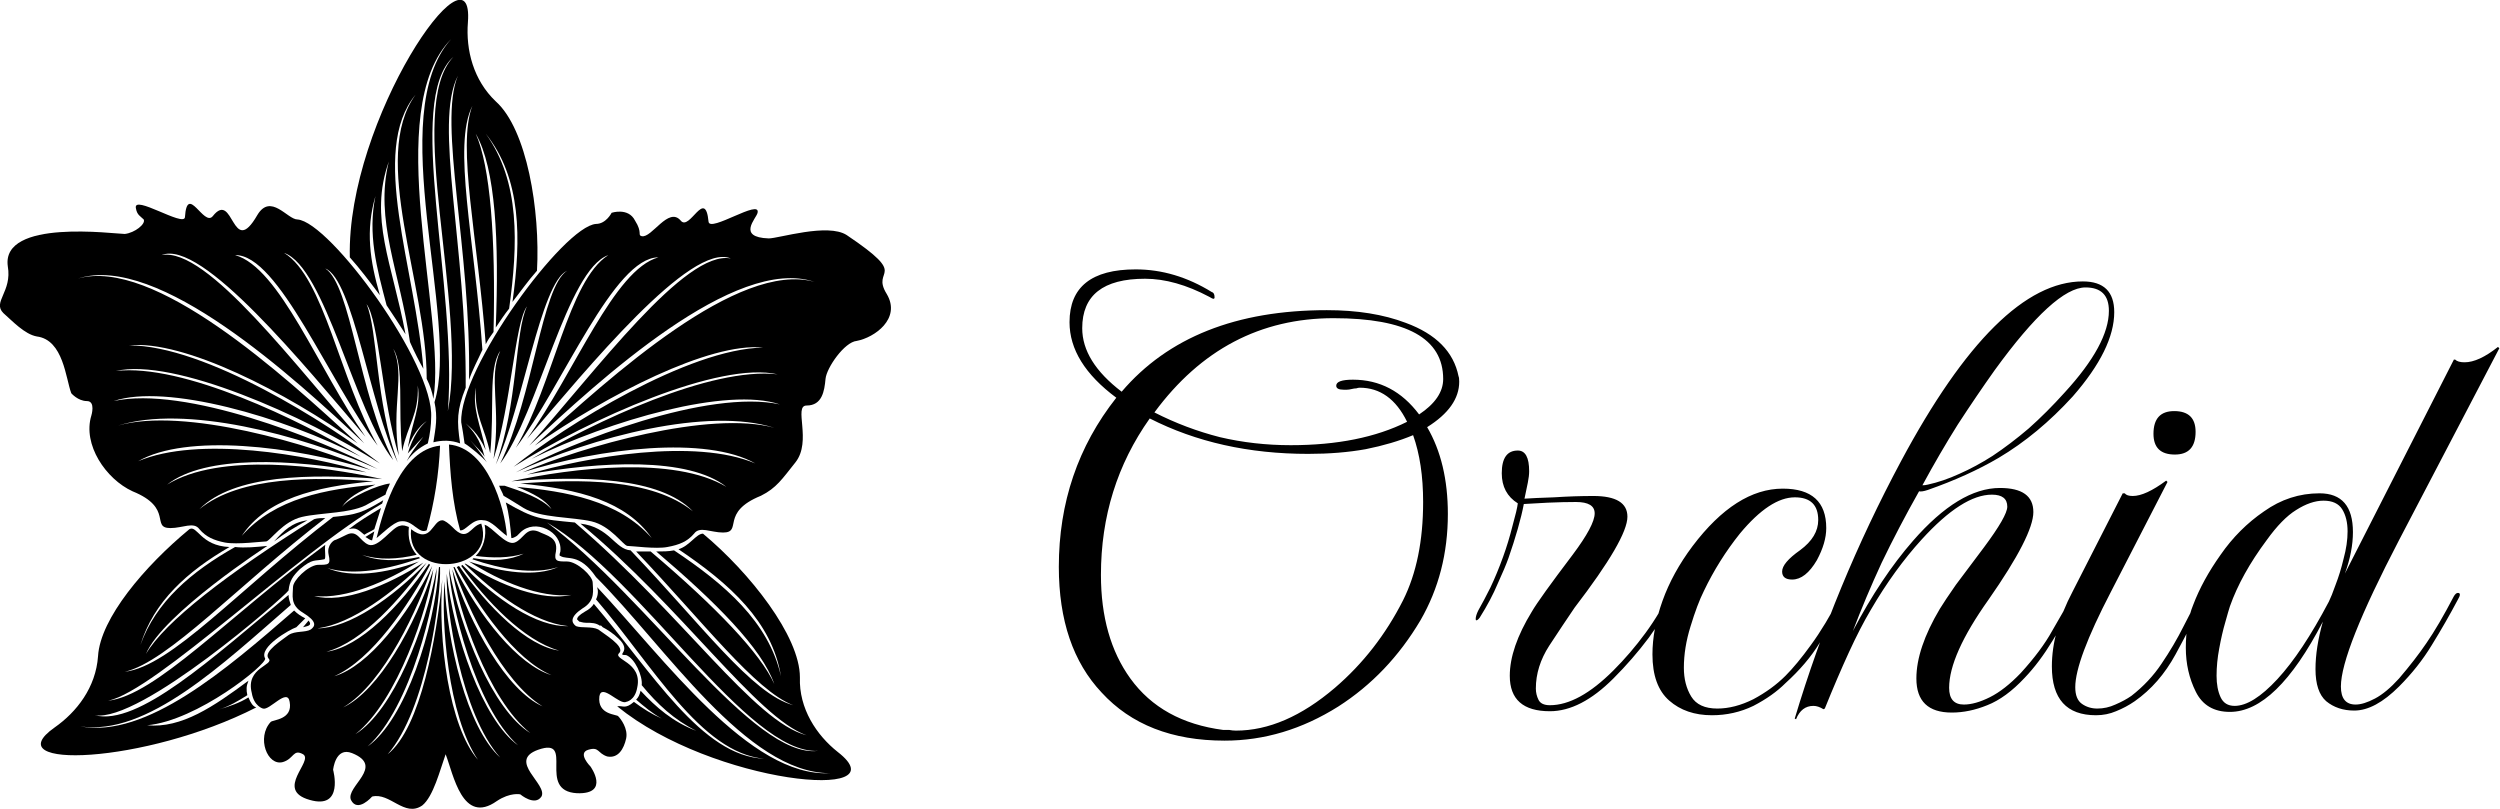 <svg width="2244" height="726" viewBox="0 0 2244 726" fill="none" xmlns="http://www.w3.org/2000/svg">
<path d="M1099.2 664.8C1052 664.8 1015.2 650.4 988.8 621.6C963.2 594.4 950.4 556.8 950.4 508.8C950.4 451.2 967.6 400.6 1002 357C974 336.2 960 313.6 960 289.2C960 257.6 979.8 241.8 1019.4 241.8C1043 241.8 1065.8 248.6 1087.8 262.2C1089.4 262.6 1090.2 264.2 1090.2 267C1090.2 267.8 1089.8 268.2 1089 268.2C1088.6 268.2 1087.4 267.6 1085.4 266.4C1065 255.6 1045.8 250.2 1027.8 250.2C990.2 250.2 971.4 265 971.4 294.6C971.4 314.6 983.2 333.6 1006.8 351.6C1048.4 302.8 1109.8 278.4 1191 278.4C1218.2 278.4 1241.8 282.2 1261.8 289.8C1289 299.8 1304.8 315.8 1309.2 337.8C1309.6 338.6 1309.8 340.2 1309.8 342.6C1309.8 357.8 1300.2 371.4 1281 383.4C1293.4 404.6 1299.6 430.6 1299.6 461.4C1299.6 496.6 1291.4 528.4 1275 556.8C1255.8 589.2 1231.2 615 1201.2 634.2C1168.8 654.6 1134.8 664.8 1099.2 664.8ZM1158.6 399.6C1200.2 399.6 1235 392.6 1263 378.6C1253 358.2 1238.8 348 1220.4 348C1219.6 348 1218.6 348.2 1217.4 348.6C1216.2 348.6 1214.8 348.8 1213.2 349.2C1211.6 349.6 1210.2 349.8 1209 349.8C1207.8 349.8 1206.8 349.8 1206 349.8C1201.6 349.8 1199.4 348.6 1199.4 346.2C1199.4 342.6 1204.4 340.8 1214.4 340.8C1238.4 340.8 1258.2 351.2 1273.8 372C1288.2 362.4 1295.4 351.8 1295.4 340.2C1295.4 303.8 1262.6 285.6 1197 285.6C1131.4 285.6 1077.8 313.8 1036.2 370.2C1055 379.8 1074.6 387.2 1095 392.4C1115.4 397.2 1136.6 399.6 1158.6 399.6ZM1109.4 655.8C1138.6 655.8 1168.2 643 1198.2 617.4C1223.4 595.8 1243.8 569.6 1259.4 538.8C1271.4 514.8 1277.4 485.4 1277.4 450.6C1277.4 427.4 1274.4 407.4 1268.4 390.6C1256 395.8 1241.8 400 1225.8 403.2C1210.2 406 1193 407.4 1174.2 407.4C1121 407.4 1073.6 396.8 1032 375.6C1002.8 416.8 988.2 463.6 988.2 516C988.2 553.6 997 584.6 1014.6 609C1033.4 635 1061.2 650.4 1098 655.2C1099.6 655.2 1101.4 655.2 1103.4 655.2C1105.4 655.6 1107.4 655.8 1109.4 655.8ZM1391.18 638.4C1367.18 638.4 1355.18 627.8 1355.18 606.6C1355.18 589.8 1361.78 570.6 1374.98 549C1379.38 541.4 1391.58 524.4 1411.58 498C1424.78 480.4 1431.38 468 1431.38 460.8C1431.38 454 1425.78 450.6 1414.58 450.6C1406.98 450.6 1398.58 450.8 1389.38 451.2C1380.58 451.6 1373.38 452 1367.78 452.4C1366.58 458.8 1364.78 466.2 1362.38 474.6C1359.98 483 1357.18 491.8 1353.98 501C1351.98 506.6 1348.78 514.2 1344.38 523.8C1340.38 533.4 1334.98 543.6 1328.18 554.4C1326.98 556 1325.98 556.8 1325.18 556.8C1324.78 556.8 1324.58 556.4 1324.58 555.6C1324.58 553.6 1325.38 551 1326.98 547.8C1330.18 542.2 1333.78 535.4 1337.78 527.4C1341.78 519 1345.58 509.8 1349.18 499.8C1352.38 491 1355.18 481.8 1357.58 472.2C1360.38 462.2 1361.98 455.4 1362.38 451.8C1352.78 445.8 1347.98 436.8 1347.98 424.8C1347.98 411.2 1352.78 404.4 1362.38 404.4C1369.18 404.4 1372.57 410.6 1372.57 423C1372.57 425.8 1372.18 429.2 1371.38 433.2C1370.58 437.2 1369.58 442 1368.38 447.6C1373.98 447.2 1382.78 446.8 1394.78 446.4C1407.18 445.6 1418.98 445.2 1430.18 445.2C1450.58 445.2 1460.77 451.4 1460.77 463.8C1460.77 477 1444.98 504.2 1413.38 545.4C1406.58 555.4 1398.98 566.8 1390.58 579.6C1382.58 592 1378.58 604.8 1378.58 618C1378.58 621.6 1379.38 625 1380.98 628.2C1382.58 631.4 1385.98 633 1391.18 633C1408.38 633 1427.38 622.6 1448.18 601.8C1458.58 591.4 1468.18 580.2 1476.98 568.2C1485.78 556.2 1493.78 542.8 1500.98 528C1502.58 524.8 1503.98 523.2 1505.18 523.2C1505.98 523.2 1506.38 523.8 1506.38 525C1506.38 527 1505.78 529.2 1504.58 531.6C1497.78 545.6 1489.58 559.2 1479.98 572.4C1470.38 585.2 1459.78 597.4 1448.18 609C1428.58 628.6 1409.58 638.4 1391.18 638.4ZM1536.64 642C1521.04 642 1508.24 637.6 1498.24 628.8C1488.24 620 1483.24 606.2 1483.24 587.4C1483.24 572.2 1486.24 556.2 1492.24 539.4C1498.24 522.6 1507.24 506.2 1519.24 490.2C1545.24 455.8 1572.24 438.6 1600.24 438.6C1626.24 438.6 1639.24 450.4 1639.24 474C1639.24 482.8 1636.44 492.4 1630.84 502.8C1624.04 514.4 1616.64 520.2 1608.64 520.2C1602.64 520.2 1599.64 517.8 1599.64 513C1599.64 507.8 1605.04 501.4 1615.84 493.8C1626.64 485.8 1632.04 476.8 1632.04 466.8C1632.04 453.2 1625.04 446.4 1611.04 446.4C1596.24 446.4 1579.84 457.2 1561.84 478.8C1549.04 494.8 1538.24 512 1529.44 530.4C1525.44 538.4 1521.44 549 1517.44 562.2C1513.44 575 1511.44 587.4 1511.44 599.4C1511.44 609.4 1513.64 618 1518.04 625.2C1522.44 632.4 1530.24 636 1541.44 636C1551.84 636 1562.64 633.2 1573.84 627.6C1585.04 621.6 1594.64 614.6 1602.64 606.6C1609.44 599.8 1617.04 590.6 1625.44 579C1634.24 567 1643.04 552.4 1651.84 535.2C1653.04 533.2 1654.24 532.2 1655.44 532.2C1657.84 532.2 1657.84 534.2 1655.44 538.2C1648.64 551.8 1641.24 564.8 1633.24 577.2C1625.64 589.6 1615.44 601.6 1602.64 613.2C1595.04 620.8 1585.44 627.6 1573.84 633.6C1562.24 639.2 1549.84 642 1536.64 642ZM1612.14 645.6L1610.94 645C1634.94 565 1666.74 488 1706.34 414C1763.94 306.4 1818.34 252.6 1869.54 252.6C1888.34 252.6 1897.74 261.8 1897.74 280.2C1897.74 302.2 1885.34 327.4 1860.54 355.8C1839.74 378.6 1817.54 397 1793.94 411C1775.54 421.8 1754.34 431.4 1730.34 439.8C1726.74 441 1724.14 441.4 1722.54 441C1710.14 463 1698.94 484.4 1688.94 505.2C1679.34 526 1670.74 546.4 1663.14 566.4C1679.94 534.4 1697.94 507.4 1717.14 485.4C1744.74 453.8 1770.74 438 1795.14 438C1815.14 438 1825.14 445.2 1825.14 459.6C1825.14 473.6 1811.74 499.8 1784.94 538.2C1761.34 571.4 1749.54 597.8 1749.54 617.4C1749.54 627.4 1753.94 632.4 1762.74 632.4C1769.54 632.4 1777.34 630.2 1786.14 625.8C1794.94 621.4 1804.14 614.2 1813.74 604.2C1826.14 590.6 1835.54 578 1841.94 566.4C1848.74 554.8 1854.74 544.2 1859.94 534.6C1861.14 532.6 1862.34 531.8 1863.54 532.2C1864.74 532.6 1864.94 533.8 1864.14 535.8C1858.14 548.2 1850.94 561.2 1842.54 574.8C1834.54 588 1826.14 599.2 1817.34 608.4C1806.14 620.4 1794.94 628.6 1783.74 633C1772.94 637.4 1762.34 639.6 1751.94 639.6C1730.74 639.6 1720.14 629.4 1720.14 609C1720.14 591 1727.14 570.2 1741.14 546.6C1744.34 541.4 1749.14 534.2 1755.54 525C1762.34 515.8 1770.74 504.6 1780.74 491.4C1794.74 472.6 1801.74 460.4 1801.74 454.8C1801.74 447.6 1797.14 444 1787.94 444C1770.34 444 1749.34 457.4 1724.94 484.2C1708.54 502.2 1693.34 523.2 1679.34 547.2C1672.94 558 1666.34 570.8 1659.54 585.6C1652.74 600.4 1645.54 617.2 1637.94 636L1636.74 636.6C1633.54 634.6 1630.54 633.6 1627.74 633.6C1620.54 633.6 1615.34 637.6 1612.14 645.6ZM1725.54 435.6C1727.14 435.6 1728.74 435.4 1730.34 435C1739.54 433 1748.94 429.8 1758.54 425.4C1768.54 421 1778.54 415.6 1788.54 409.2C1799.34 402 1810.14 393.8 1820.94 384.6C1831.74 375 1842.54 364.2 1853.34 352.2C1879.74 323.4 1892.94 299 1892.94 279C1892.94 265 1885.94 258 1871.94 258C1853.54 258 1826.34 282.8 1790.34 332.4C1779.54 347.6 1768.54 363.8 1757.34 381C1746.54 398.2 1735.94 416.4 1725.54 435.6ZM1952.16 408C1939.36 408 1932.96 401.8 1932.96 389.4C1932.96 375.8 1939.16 369 1951.56 369C1964.36 369 1970.76 375.2 1970.76 387.6C1970.76 401.2 1964.56 408 1952.16 408ZM1881.36 642C1854.96 642 1841.76 627.4 1841.76 598.2C1841.76 577 1847.96 554.6 1860.36 531L1905.36 442.8H1907.16C1908.36 444.4 1910.76 445.2 1914.36 445.2C1921.96 445.2 1931.96 440.6 1944.36 431.4L1945.56 432.6L1894.56 531.6C1873.36 572.4 1862.76 600.8 1862.76 616.8C1862.76 624 1864.76 629 1868.76 631.8C1872.76 634.6 1877.36 636 1882.56 636C1888.16 636 1893.56 634.8 1898.76 632.4C1904.36 630 1909.16 627.4 1913.16 624.6C1923.96 616.2 1932.96 606.6 1940.16 595.8C1947.76 584.6 1954.36 573.4 1959.96 562.2C1965.56 551 1970.56 541.6 1974.96 534C1976.16 532 1977.36 531.4 1978.56 532.2C1979.76 532.6 1979.96 533.8 1979.16 535.8C1971.16 552.6 1962.36 569.8 1952.76 587.4C1943.16 605 1930.96 619 1916.16 629.4C1910.96 633 1905.36 636 1899.36 638.4C1893.76 640.8 1887.76 642 1881.36 642ZM2001.59 639C1987.19 639 1976.99 633 1970.99 621C1964.99 609 1961.99 595.8 1961.99 581.4C1961.99 566.6 1964.19 553.8 1968.59 543C1974.19 528.2 1982.39 513.2 1993.19 498C2003.99 482.4 2016.99 469.4 2032.19 459C2047.39 448.2 2063.99 442.8 2081.99 442.8C2101.99 442.8 2111.99 454.4 2111.99 477.6C2111.99 489.2 2109.59 501.6 2104.79 514.8L2202.59 322.8H2203.79C2205.39 324.4 2208.19 325.2 2212.19 325.2C2220.59 325.2 2230.59 320.6 2242.19 311.4L2243.39 312.6L2153.39 484.8C2118.59 551.6 2101.19 595.4 2101.19 616.2C2101.19 627 2105.59 632.4 2114.39 632.4C2119.19 632.4 2124.99 630.6 2131.79 627C2138.59 623.4 2145.79 617.4 2153.39 609C2162.99 597.8 2171.19 587.2 2177.99 577.2C2185.19 566.8 2193.39 552.8 2202.59 535.2C2203.79 533.2 2204.99 532.2 2206.19 532.2C2208.59 532.2 2208.59 534.2 2206.19 538.2C2198.99 551.8 2191.19 565.4 2182.79 579C2174.79 592.2 2164.99 604.6 2153.39 616.2C2138.99 630.6 2125.59 637.8 2113.19 637.8C2103.19 637.8 2094.79 635 2087.99 629.4C2081.59 623.8 2078.39 614.2 2078.39 600.6C2078.39 587.8 2080.59 573.6 2084.99 558C2056.99 612 2029.19 639 2001.59 639ZM2005.79 633.6C2016.59 633.6 2029.39 625.6 2044.19 609.6C2058.99 593.6 2074.39 570.4 2090.39 540C2091.99 536.8 2093.99 531.8 2096.39 525C2099.19 517.8 2101.59 510 2103.59 501.6C2105.99 492.8 2107.19 484.6 2107.19 477C2107.19 469 2105.59 462.4 2102.39 457.2C2099.19 452 2093.59 449.4 2085.59 449.4C2077.99 449.4 2069.79 452.2 2060.99 457.8C2052.59 463 2043.79 472 2034.59 484.8C2019.39 505.2 2008.39 525 2001.59 544.2C2000.79 546.6 1999.39 551.4 1997.39 558.6C1995.39 565.4 1993.59 573.2 1991.99 582C1990.39 590.4 1989.59 598.6 1989.59 606.6C1989.59 614.2 1990.79 620.6 1993.19 625.8C1995.59 631 1999.79 633.6 2005.79 633.6Z" fill="black"/>
<g clip-path="url(#clip0_217_45)">
<path fill-rule="evenodd" clip-rule="evenodd" d="M379 723C363 734 350 711 334 715C334 715 321 730 315 718C310 706 346 688 316 676C301 670 299 691 299 691C299 691 309 727 278 718C246 709 282 683 272 677C263 672 264 681 254 684C240 688 230 662 243 648C245 646 263 646 260 630C258 617 242 638 236 636C236 636 228 634 226 622C220 599 247 597 241 591C236 585 254 574 259 570C265 566 274 568 279 565C283 562 285 558 272 550C260 543 263 534 263 527C263 521 276 508 285 507C295 507 297 507 295 498C293 489 300 485 300 485C300 485 301 485 311 480C321 475 323 486 331 489C340 492 352 473 359 472C362 471 364 472 367 473C366 483 368 491 374 498C357 502 340 503 325 498C339 504 357 504 376 500L377 501C349 511 318 517 294 510C315 519 346 515 376 504C347 522 311 538 282 535C308 542 347 526 380 505C354 531 316 560 285 564C313 564 352 537 383 505C360 537 326 576 293 585C323 581 359 544 385 506L386 507C367 543 334 592 300 607C331 598 366 552 388 508C376 545 345 613 308 635C340 620 373 561 389 511C384 546 357 629 319 659C353 638 382 564 392 510C391 539 369 635 330 670C364 646 390 564 394 509H395C396 536 383 637 348 677C378 653 392 571 397 520C393 575 403 652 429 682C402 642 396 559 399 522C401 576 419 653 449 680C414 641 400 546 401 515C407 570 433 646 465 669C426 634 404 539 403 510C413 564 442 637 476 658C438 628 411 546 406 511C422 561 455 620 487 634C451 612 420 547 407 509H408C430 553 465 597 495 606C462 592 429 544 410 509L412 508C438 545 473 580 502 584C470 575 436 539 414 508L415 507C445 538 482 563 510 562C479 559 443 532 417 506H418C450 526 487 540 513 534C485 537 449 522 421 504C451 514 481 518 501 509C479 516 450 511 424 502L425 501C442 504 458 503 470 497C457 501 442 501 427 499C434 492 437 481 435 471C442 473 454 490 462 487C470 484 472 473 483 477C491 481 501 482 499 495C497 504 500 504 509 504C518 504 532 517 532 523C532 529 535 539 523 546C511 554 513 559 517 562C522 564 531 562 537 565C542 569 561 580 556 586C549 592 577 594 572 617C570 629 562 630 562 630C556 633 540 613 538 625C536 642 554 641 555 643C557 645 564 654 562 663C560 672 555 681 545 679C536 676 538 670 528 673C518 676 530 688 530 688C530 688 548 713 518 712C481 710 517 661 483 673C455 683 492 704 486 715C480 724 467 713 467 713C467 713 458 711 446 719C415 741 407 695 400 677C395 691 389 715 379 723Z" fill="black"/>
<path fill-rule="evenodd" clip-rule="evenodd" d="M403 399C437 402 453 454 455 481C449 477 441 467 434 467C424 465 418 477 413 476C406 451 404 425 403 399Z" fill="black"/>
<path fill-rule="evenodd" clip-rule="evenodd" d="M338 483C345 454 360 404 395 400C394 425 390 451 383 476C379 478 376 475 373 473C369 470 365 467 359 468C353 469 343 479 338 483Z" fill="black"/>
<path fill-rule="evenodd" clip-rule="evenodd" d="M432 470C446 514 364 521 369 475C387 489 388 467 397 467C399 467 403 470 406 473C420 488 422 472 432 470Z" fill="black"/>
<path fill-rule="evenodd" clip-rule="evenodd" d="M384 398C386 390 387 381 387 375C390 327 296 199 267 197C258 197 243 173 231 193C208 233 210 170 191 194C183 204 168 164 166 195C165 204 119 174 122 187C123 193 126 194 129 197C131 201 121 209 112 210C103 210 1 196 7 239C11 262 -7 271 3 281C11 288 22 300 33 302C57 305 59 340 64 353C64 353 70 360 78 360C86 360 82 373 82 373C74 399 95 430 119 441C156 456 135 474 153 474C164 474 174 468 179 475C185 482 192 485 202 487C213 489 235 486 239 486C243 485 254 468 271 464C288 460 317 461 331 452C335 450 340 447 346 444C347 440 349 437 350 434C340 435 314 446 307 455C312 447 322 441 337 435C293 439 247 447 217 481C239 448 282 437 335 432C283 428 216 427 179 457C210 426 278 425 343 430C288 418 197 406 150 435C184 408 262 412 329 424C276 408 178 391 124 414C167 389 263 400 333 422C280 399 165 365 106 382C166 363 269 390 339 421C287 394 166 346 102 360C149 344 254 374 324 410C269 377 164 326 104 333C156 321 273 373 341 416C295 380 184 310 116 310C165 305 257 352 321 398C253 335 138 231 70 250C142 227 264 339 327 398C267 331 186 221 145 229C181 214 274 329 328 392C286 332 251 240 211 229C250 228 296 344 339 400C305 341 291 249 255 227C292 240 318 369 353 413C322 353 315 256 292 241C317 251 332 364 357 415C337 361 339 296 329 273C340 287 343 361 358 409C351 363 364 337 353 313C363 329 357 365 361 405C366 381 376 372 375 346C378 365 370 379 366 402C372 386 380 380 383 378C377 383 371 391 366 407C370 403 374 398 380 392C373 401 368 408 365 414C370 407 376 402 384 398Z" fill="black"/>
<path fill-rule="evenodd" clip-rule="evenodd" d="M417 398C416 391 415 384 414 379C412 331 506 203 535 201C544 201 549 191 549 191C549 191 564 186 570 198C577 209 572 211 576 212C585 214 600 185 611 198C619 208 633 168 636 199C637 209 683 178 680 191C679 196 661 213 690 214C699 214 743 200 760 211C818 250 781 240 796 264C809 286 785 303 769 306C758 307 742 330 741 340C740 351 738 364 724 364C712 364 729 396 714 415C702 430 697 438 683 445C646 460 667 478 649 478C638 478 628 472 623 479C617 486 610 489 599 491C589 493 567 490 563 490C559 489 548 472 531 468C514 464 485 465 470 456C465 453 459 449 452 445C451 442 449 439 448 436H453C468 441 486 447 495 457C490 449 479 443 464 437C508 441 555 449 585 483C562 450 520 439 467 434C519 430 585 429 622 459C592 428 523 427 459 432C514 420 605 409 652 437C618 410 539 414 473 426C526 410 624 393 678 416C634 391 539 402 469 424C522 401 637 368 695 384C636 365 532 392 463 424C514 396 636 349 700 363C653 347 548 377 477 412C533 379 638 329 698 336C646 324 529 376 461 419C507 382 618 313 685 312C637 307 544 355 480 400C549 337 663 234 731 253C660 229 538 341 475 400C535 333 615 224 656 232C620 217 527 331 473 394C516 334 551 242 591 231C551 231 505 346 463 402C497 344 510 252 546 229C509 242 483 371 449 416C479 355 486 258 509 243C485 254 469 367 445 417C465 363 462 298 473 275C462 290 459 363 443 412C450 365 438 339 449 315C438 331 444 367 440 407C435 383 426 374 427 348C424 367 431 381 436 404C429 388 421 383 418 380C424 386 431 394 435 410C432 405 427 401 422 395C429 403 433 409 437 415C434 411 422 401 417 398Z" fill="black"/>
<path fill-rule="evenodd" clip-rule="evenodd" d="M554 634C640 704 810 720 752 675C733 660 717 636 718 608C718 571 673 514 631 479C625 479 619 490 609 493C655 524 693 558 701 607C690 558 650 524 605 494C600 495 595 495 589 495C642 540 684 582 695 614C683 587 643 545 584 495C580 495 575 495 571 495C631 558 678 620 712 633C675 623 630 561 566 494C552 493 547 473 521 470C612 545 679 644 724 660C677 648 613 552 516 469C485 466 480 466 454 451C457 461 458 472 459 483C461 483 462 482 464 481C465 480 466 479 467 478C480 465 505 477 503 495C502 498 502 499 503 499C509 503 520 496 535 518C597 580 670 694 745 694C673 698 596 591 536 527C537 530 537 534 535 538C585 596 629 676 686 681C630 679 585 603 533 542C532 544 529 547 525 549C520 552 518 554 518 556C518 556 519 557 520 558C521 558 523 559 526 559C531 559 535 559 539 562V561L541 563C545 565 551 569 555 573C568 585 552 588 562 588C570 591 577 607 576 615C590 632 605 646 625 656C604 648 589 635 575 620C574 624 573 626 571 628C578 634 585 640 594 645C585 641 577 636 569 630C561 637 559 633 554 634ZM734 674C671 677 575 518 491 469C581 536 676 681 734 674Z" fill="black"/>
<path fill-rule="evenodd" clip-rule="evenodd" d="M230 635C130 686 -5 691 49 653C69 639 86 617 88 589C90 555 130 508 170 475C177 471 180 490 206 491C168 513 138 540 126 579C140 540 172 513 211 491C220 492 230 491 240 490C240 490 146 551 131 587C148 558 204 515 282 466C285 465 289 465 292 465C214 525 151 594 112 603C154 598 214 529 299 464C320 462 326 460 344 449L343 452C267 496 140 620 97 629C140 624 204 554 292 489C291 493 293 502 291 502C282 504 281 501 269 511C263 517 260 521 259 530C256 535 126 649 85 642C124 652 190 591 259 534C259 537 260 540 261 543C200 596 132 661 72 652C131 663 203 601 264 548C267 551 270 553 274 555L266 563C260 565 232 581 238 591C240 596 177 647 132 651C163 654 192 634 223 611C221 616 221 619 222 624C214 629 206 634 196 637C206 634 215 631 223 626C225 631 227 634 230 635ZM277 557C281 562 275 562 272 563L277 557ZM246 486C255 476 262 469 276 467C265 473 255 479 246 486ZM342 456C340 462 338 469 336 475C333 477 330 478 327 480C322 476 320 473 313 475C322 468 332 462 342 456ZM336 477L334 485C332 485 330 483 328 482L336 477Z" fill="black"/>
<path fill-rule="evenodd" clip-rule="evenodd" d="M314 231C311 107 426 -58 420 20C418 45 425 72 445 91C473 116 485 189 482 243C474 252 467 262 460 271C468 214 468 160 436 120C467 163 465 219 457 277C453 282 449 288 445 294C448 217 445 151 427 120C440 149 445 213 443 298C440 302 438 305 436 309C429 215 410 131 424 95C406 131 426 214 433 314C429 323 424 332 421 341C423 224 393 111 411 68C389 111 419 221 418 348C410 368 410 378 413 398C405 395 397 395 389 397C391 384 393 375 390 361C413 287 344 103 405 35C342 99 401 284 389 358C388 352 386 346 383 340C383 254 332 142 373 85C331 136 373 241 380 331C376 324 372 316 368 307C359 244 336 198 349 145C331 196 352 236 364 300C359 292 353 283 347 274C338 240 330 210 337 176C328 207 332 234 341 265C332 253 323 241 314 231ZM407 51C363 97 420 274 402 369C411 257 363 90 407 51Z" fill="black"/>
</g>
<defs>
<clipPath id="clip0_217_45">
<rect width="800" height="907.5" fill="white"/>
</clipPath>
</defs>
</svg>

